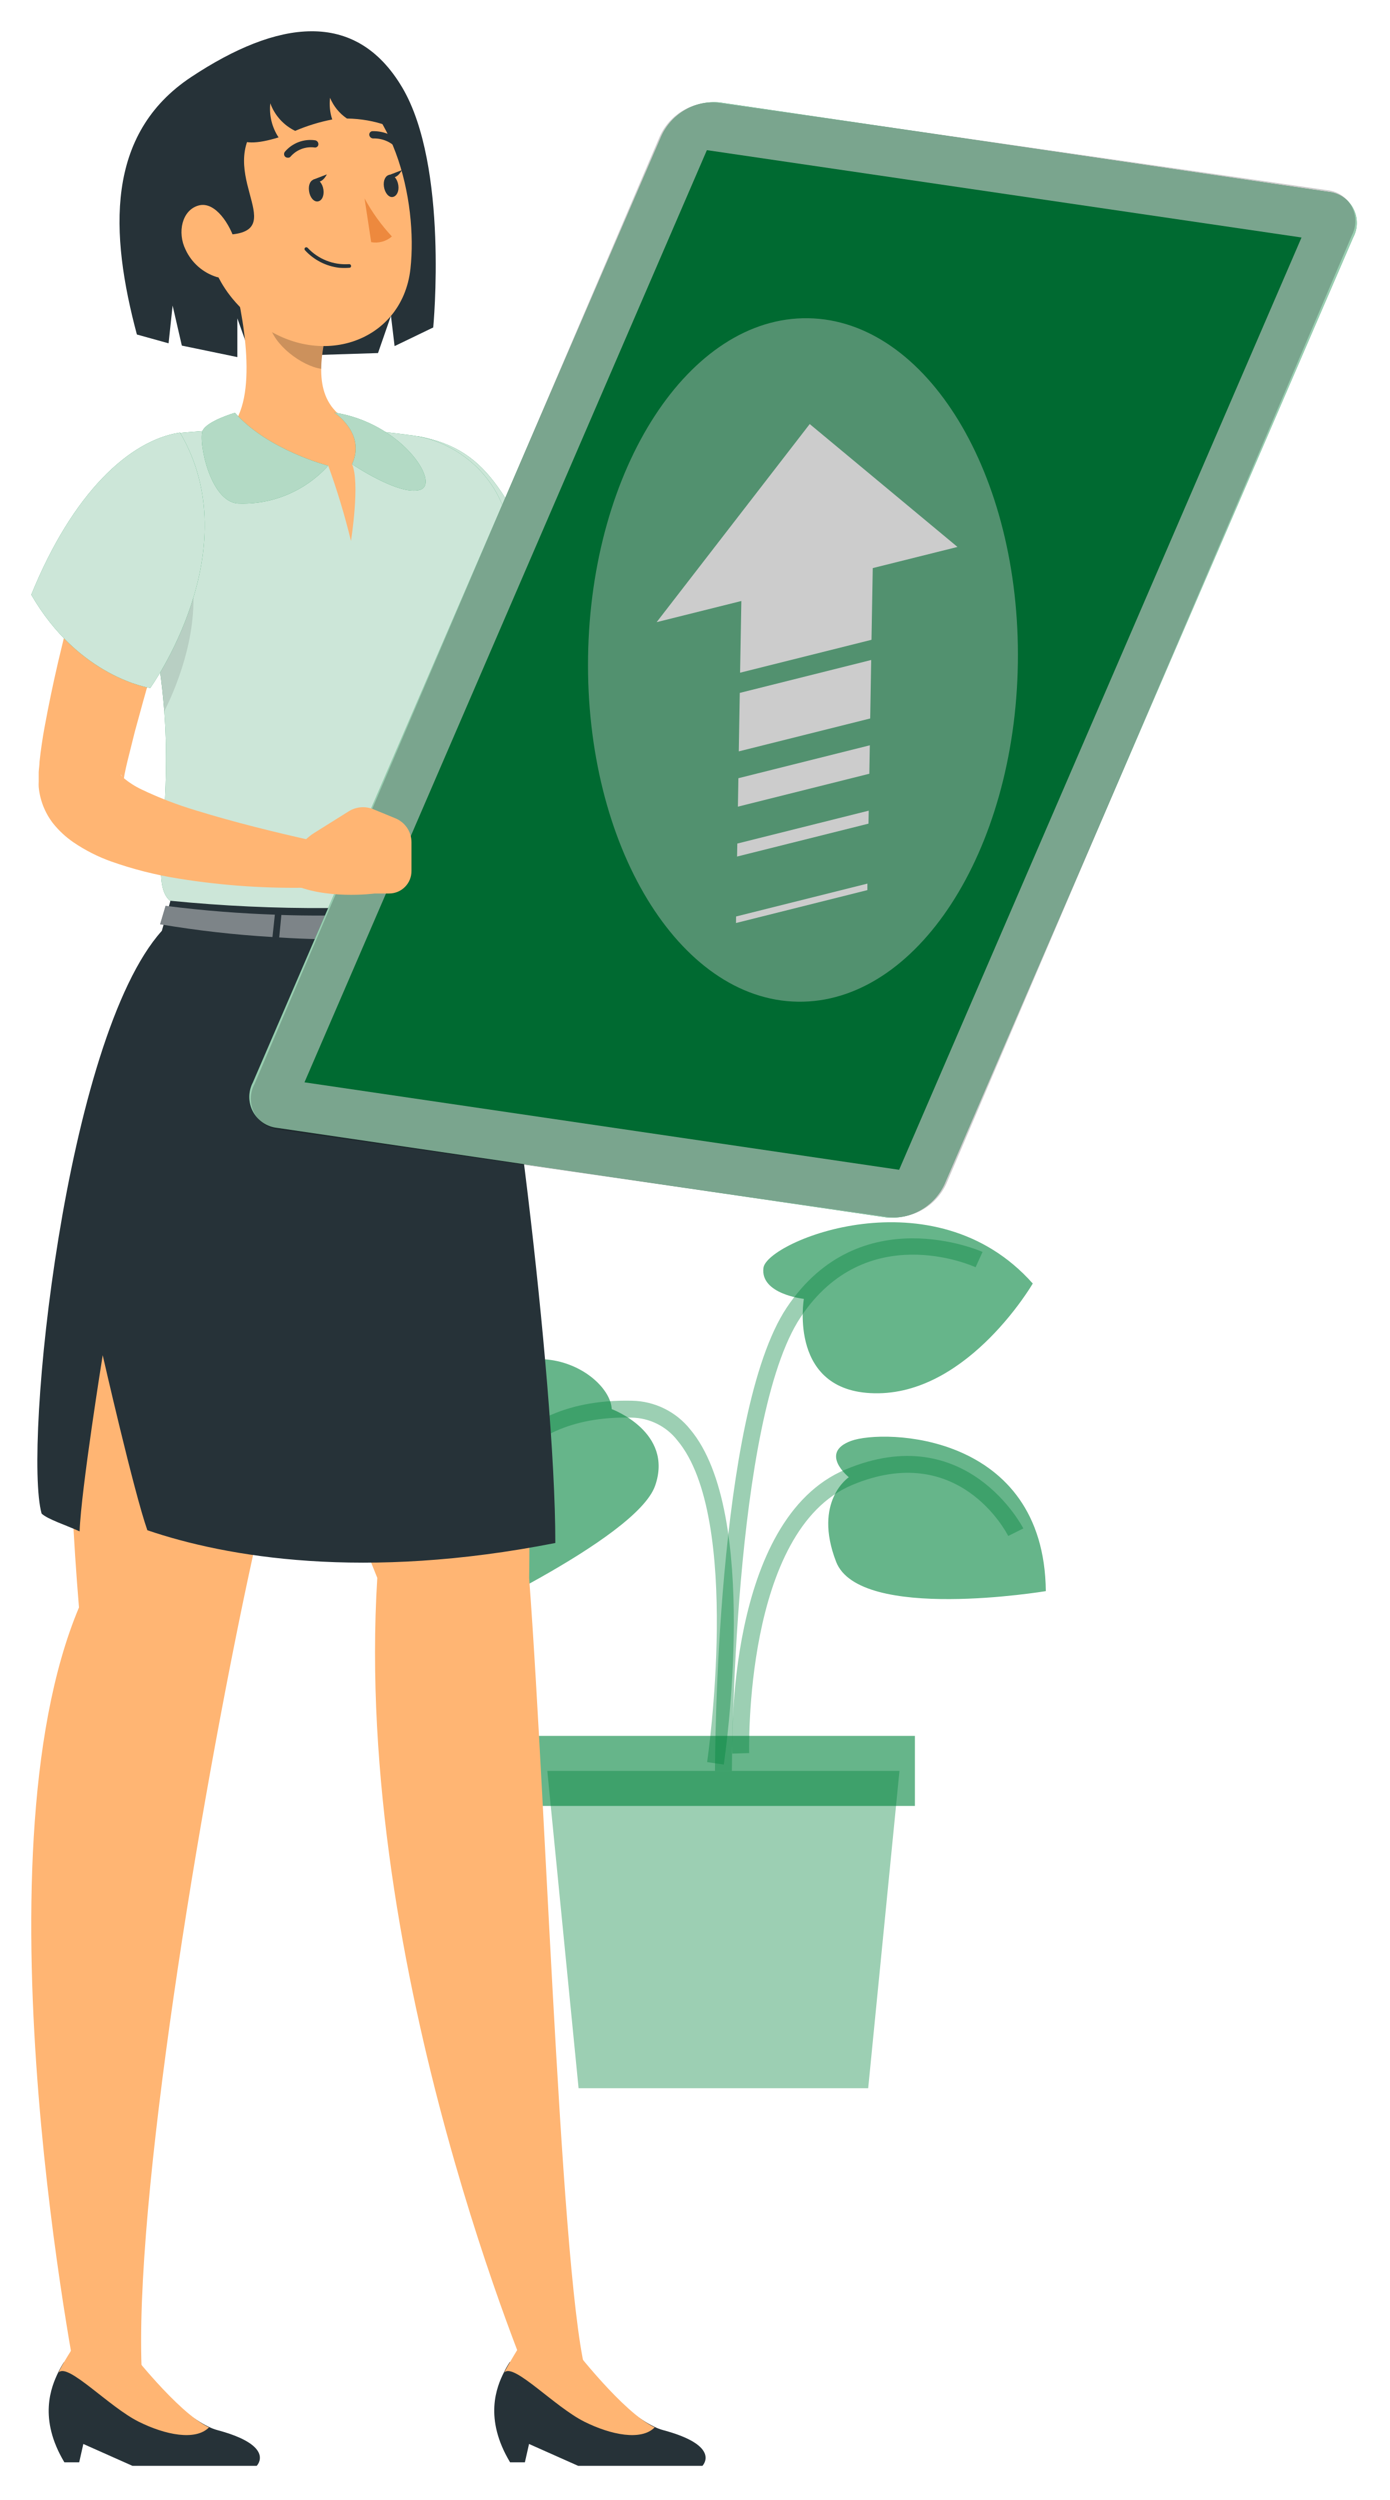 <svg width="178" height="320" viewBox="0 0 178 320" fill="none" xmlns="http://www.w3.org/2000/svg">
<g filter="url(#filter0_d_448_761)">
<path d="M92.689 221.849C92.875 220.523 97.358 189.631 88.391 178.954C87.496 177.83 86.363 176.919 85.075 176.284C83.786 175.648 82.374 175.306 80.937 175.279C62.819 174.855 60.338 189.419 60.312 189.565L62.447 189.896C62.54 189.366 64.689 177.057 80.884 177.441C82.014 177.458 83.126 177.727 84.139 178.23C85.151 178.732 86.038 179.456 86.734 180.346C95.09 190.281 90.593 221.226 90.553 221.531L92.689 221.849Z" fill="#00843D" fill-opacity="0.39"/>
<path d="M93.775 220.444L95.937 220.378C95.937 220.086 95.221 191.887 109.122 186.064C122.73 180.36 128.858 192.086 129.11 192.59L131.047 191.622C130.967 191.476 123.791 177.575 108.286 184.074C93.019 190.468 93.749 219.277 93.775 220.444Z" fill="#00843D" fill-opacity="0.39"/>
<path d="M93.724 222.658C93.724 222.207 93.843 177.561 102.544 164.562C110.887 152.041 124.363 157.93 124.934 158.196L125.822 156.233C125.663 156.153 110.131 149.296 100.74 163.369C91.694 176.951 91.561 220.788 91.561 222.658H93.724Z" fill="#00843D" fill-opacity="0.39"/>
<path d="M78.337 176.353C78.337 176.353 86.295 179.271 83.894 186.155C81.494 193.039 56.531 204.367 56.531 204.367C56.531 204.367 46.066 194.777 55.682 179.165C65.298 163.553 78.124 171.432 78.337 176.353Z" fill="#00843D" fill-opacity="0.6"/>
<path d="M102.941 162.242C102.941 162.242 97.317 161.645 97.768 158.262C98.219 154.88 119.6 146.033 132.254 160.278C132.254 160.278 124.176 174.153 112.504 174.325C100.832 174.497 102.941 162.242 102.941 162.242Z" fill="#00843D" fill-opacity="0.6"/>
<path d="M108.698 185.069C108.698 185.069 104.825 181.938 109.003 180.413C113.181 178.888 133.714 179.325 133.926 199.646C133.926 199.646 110.051 203.625 107.066 195.879C104.082 188.133 108.698 185.069 108.698 185.069Z" fill="#00843D" fill-opacity="0.6"/>
<path d="M74.092 263.272H111.178L115.184 222.658H70.086L74.092 263.272Z" fill="#00843D" fill-opacity="0.39"/>
<path d="M68.097 218.175H117.16V227.142H68.097V218.175Z" fill="#00843D" fill-opacity="0.6"/>
<path d="M55.477 37.912C55.477 37.912 57.48 17.26 51.498 7.179C45.515 -2.901 35.514 -1.442 24.492 5.853C13.47 13.148 14.067 25.855 17.529 38.814L21.587 39.941L22.105 35.113L23.285 40.233L30.395 41.705V36.745L32.159 41.705L48.407 41.188L50.065 36.413L50.529 40.299L55.477 37.912Z" fill="#263238"/>
<path d="M50.397 66.217C55.544 75.29 61.008 84.11 66.765 92.825L68.861 96.021C68.98 96.22 69.365 96.751 69.67 97.162C69.986 97.576 70.327 97.97 70.691 98.342C71.365 99.032 72.097 99.662 72.879 100.226C75.569 102.017 78.584 103.26 81.753 103.887C87.255 105.025 92.909 105.232 98.479 104.497C99.194 104.415 99.856 104.078 100.343 103.549C100.83 103.019 101.111 102.332 101.133 101.613C101.156 100.893 100.919 100.19 100.466 99.631C100.012 99.072 99.373 98.695 98.665 98.568H98.466C93.68 97.811 88.98 96.59 84.432 94.92C82.561 94.243 80.824 93.241 79.299 91.962C79.059 91.728 78.837 91.475 78.636 91.206C78.636 91.087 78.464 90.981 78.424 90.875C78.351 90.706 78.266 90.542 78.172 90.384L76.275 87.002C71.222 77.956 66.088 68.936 60.73 60.102C59.921 58.725 58.597 57.726 57.052 57.324C55.506 56.922 53.863 57.151 52.486 57.96C51.109 58.769 50.109 60.092 49.708 61.638C49.306 63.184 49.535 64.826 50.344 66.204L50.397 66.217Z" fill="#FFB573"/>
<path d="M108.732 98.779L106.451 96.882C106.029 96.528 105.528 96.28 104.99 96.16C104.452 96.04 103.893 96.051 103.36 96.193L98.307 97.519C97.308 97.783 96.388 98.282 95.622 98.974C94.856 99.666 94.266 100.532 93.903 101.498L93.452 102.705C97.007 106.127 103.387 107.188 103.387 107.188L105.164 107.706C105.527 107.818 105.909 107.859 106.288 107.824C106.666 107.789 107.034 107.679 107.371 107.502C107.707 107.324 108.005 107.082 108.248 106.79C108.491 106.497 108.673 106.159 108.785 105.796L109.833 102.267C110.008 101.642 109.998 100.979 109.802 100.359C109.607 99.74 109.235 99.191 108.732 98.779Z" fill="#FFB573"/>
<path d="M53.555 51.84C63.238 53.617 64.816 60.13 72.045 73.155C70.693 75.901 68.744 78.31 66.342 80.205C63.939 82.101 61.143 83.436 58.158 84.111C58.158 84.111 41.445 61.337 53.555 51.84Z" fill="#00843D"/>
<path opacity="0.8" d="M53.555 51.84C63.238 53.617 64.816 60.13 72.045 73.155C70.693 75.901 68.744 78.31 66.342 80.205C63.939 82.101 61.143 83.436 58.158 84.111C58.158 84.111 41.445 61.337 53.555 51.84Z" fill="white"/>
<path opacity="0.1" d="M64.072 70.116C64.79 73.323 65.871 76.439 67.295 79.401C64.722 81.761 61.568 83.396 58.156 84.136C55.514 80.413 53.29 76.409 51.524 72.199L64.072 70.116Z" fill="black"/>
<path d="M65.213 64.89C65.432 70.603 65.344 76.324 64.948 82.027C64.643 89.468 65.943 110.651 60.664 111.99C56.592 114.378 35.94 113.503 22.755 111.805C16.481 109.961 27.119 93.501 15.473 62.728C13.444 57.422 17.516 51.931 23.432 51.374C25.01 51.228 26.681 51.096 28.392 51.016C34.416 50.611 40.461 50.611 46.484 51.016C48.447 51.188 50.464 51.414 52.427 51.679C59.443 52.488 65.001 58.258 65.213 64.89Z" fill="#00843D"/>
<path opacity="0.8" d="M65.213 64.89C65.432 70.603 65.344 76.324 64.948 82.027C64.643 89.468 65.943 110.651 60.664 111.99C56.592 114.378 35.94 113.503 22.755 111.805C16.481 109.961 27.119 93.501 15.473 62.728C13.444 57.422 17.516 51.931 23.432 51.374C25.01 51.228 26.681 51.096 28.392 51.016C34.416 50.611 40.461 50.611 46.484 51.016C48.447 51.188 50.464 51.414 52.427 51.679C59.443 52.488 65.001 58.258 65.213 64.89Z" fill="white"/>
<path d="M61.632 112.642C61.632 112.642 68.343 164.822 67.76 197.955C70.081 229.02 72.031 294.238 75.572 301.295C75.453 302.873 69.909 303.231 68.423 302.276C68.423 302.276 45.185 248.398 48.315 197.955C26.973 145.311 28.247 112.642 28.247 112.642L61.632 112.642Z" fill="#FFB573"/>
<path d="M52.547 112.642C52.547 112.642 37.293 171.534 31.245 200.449C24.905 230.823 16.535 281.863 18.313 302.038C16.602 303.046 13.458 303.165 10.023 302.038C10.023 302.038 -3.586 234.246 10.115 201.736C4.107 129.885 23.127 112.642 23.127 112.642L52.547 112.642Z" fill="#FFB573"/>
<path opacity="0.1" d="M24.679 70.779C25.342 77.61 22.357 84.428 21.031 87.054C20.747 83.213 20.193 79.397 19.373 75.634L24.679 70.779Z" fill="black"/>
<path d="M29.652 30.577C31.23 36.386 33.167 47.051 29.374 50.937C29.374 50.937 26.721 56.044 42.027 55.579C43.176 58.742 44.15 61.966 44.945 65.236C44.945 65.236 46.139 57.741 45.078 55.407C54.96 54.558 47.466 50.937 47.466 50.937C40.834 49.385 40.674 44.57 41.457 40.047L29.652 30.577Z" fill="#FFB573"/>
<path opacity="0.2" d="M34.467 34.384L41.457 39.995C41.253 41.053 41.146 42.127 41.139 43.205C38.632 42.846 35.024 40.127 34.507 37.528C34.301 36.491 34.288 35.425 34.467 34.384Z" fill="black"/>
<path d="M24.679 18.892C26.456 28.282 27 32.288 32.359 36.798C40.423 43.576 51.499 39.995 52.56 30.405C53.515 21.783 50.464 7.856 40.795 4.766C38.737 4.028 36.519 3.854 34.371 4.262C32.223 4.67 30.224 5.645 28.58 7.086C26.936 8.527 25.707 10.382 25.021 12.457C24.335 14.533 24.217 16.755 24.679 18.892Z" fill="#FFB573"/>
<path d="M32.77 12.1C27.583 18.799 38.234 26.492 27.583 26.041C16.932 25.59 21.256 10.562 27.583 7.14C33.91 3.717 32.77 12.1 32.77 12.1Z" fill="#263238"/>
<path d="M27.611 7.259C28.937 13.665 29.972 15.323 35.675 13.586C34.825 12.299 34.449 10.755 34.614 9.222C35.176 10.767 36.318 12.032 37.797 12.75C39.324 12.097 40.916 11.608 42.546 11.291C42.247 10.399 42.152 9.452 42.267 8.519C42.712 9.596 43.464 10.518 44.429 11.171C46.178 11.188 47.913 11.493 49.562 12.073C49.536 5.296 38.102 -1.986 27.611 7.259Z" fill="#263238"/>
<path d="M39.575 20.456C39.681 21.252 40.185 21.862 40.702 21.782C41.219 21.703 41.525 21.079 41.419 20.284C41.312 19.488 40.795 18.878 40.278 18.957C39.761 19.037 39.455 19.66 39.575 20.456Z" fill="#263238"/>
<path d="M49.163 19.887C49.282 20.683 49.787 21.306 50.291 21.213C50.795 21.121 51.126 20.497 51.007 19.701C50.888 18.905 50.383 18.295 49.879 18.375C49.375 18.454 49.044 19.091 49.163 19.887Z" fill="#263238"/>
<path d="M49.668 18.467L51.459 17.777C51.459 17.777 50.703 19.316 49.668 18.467Z" fill="#263238"/>
<path d="M46.684 21.398C47.643 23.161 48.82 24.796 50.185 26.266C49.826 26.578 49.401 26.805 48.942 26.931C48.483 27.057 48.001 27.079 47.533 26.996L46.684 21.398Z" fill="#ED893E"/>
<path d="M43.434 30.272C43.875 30.306 44.319 30.306 44.76 30.272C44.791 30.27 44.82 30.262 44.847 30.249C44.875 30.235 44.898 30.215 44.917 30.191C44.936 30.167 44.95 30.14 44.957 30.11C44.964 30.081 44.965 30.05 44.959 30.02C44.956 29.988 44.946 29.958 44.931 29.93C44.916 29.902 44.895 29.878 44.871 29.858C44.846 29.838 44.818 29.824 44.787 29.815C44.757 29.806 44.725 29.804 44.694 29.808C43.709 29.875 42.722 29.722 41.804 29.359C40.886 28.997 40.061 28.434 39.388 27.712C39.344 27.669 39.284 27.645 39.222 27.645C39.161 27.645 39.101 27.669 39.057 27.712C39.014 27.754 38.991 27.811 38.991 27.871C38.991 27.931 39.014 27.988 39.057 28.03C40.2 29.277 41.753 30.073 43.434 30.272Z" fill="#263238"/>
<path d="M23.763 27.951C24.145 28.78 24.697 29.52 25.382 30.123C26.067 30.726 26.872 31.179 27.742 31.452C29.931 32.036 30.873 29.529 30.143 27.022C29.493 24.767 27.57 21.716 25.435 22.3C23.299 22.884 22.676 25.749 23.763 27.951Z" fill="#FFB573"/>
<path d="M36.894 16.186C36.955 16.189 37.016 16.177 37.071 16.151C37.126 16.126 37.175 16.088 37.213 16.04C37.585 15.611 38.056 15.281 38.586 15.077C39.115 14.874 39.687 14.803 40.25 14.873C40.308 14.886 40.368 14.887 40.426 14.876C40.484 14.865 40.539 14.842 40.588 14.808C40.637 14.775 40.678 14.731 40.709 14.681C40.74 14.63 40.76 14.573 40.767 14.515C40.783 14.389 40.751 14.261 40.678 14.158C40.604 14.055 40.494 13.983 40.37 13.958C39.658 13.853 38.931 13.929 38.256 14.18C37.582 14.43 36.981 14.846 36.51 15.39C36.424 15.479 36.376 15.598 36.376 15.722C36.376 15.845 36.424 15.964 36.51 16.053C36.562 16.1 36.622 16.136 36.688 16.159C36.755 16.182 36.825 16.191 36.894 16.186Z" fill="#263238"/>
<path d="M51.326 15.324C51.384 15.329 51.442 15.322 51.496 15.303C51.551 15.285 51.602 15.256 51.645 15.218C51.73 15.131 51.777 15.014 51.777 14.893C51.777 14.771 51.73 14.655 51.645 14.568C51.16 13.989 50.55 13.528 49.86 13.22C49.171 12.912 48.42 12.765 47.665 12.79C47.606 12.798 47.55 12.818 47.498 12.849C47.447 12.88 47.403 12.921 47.368 12.969C47.333 13.017 47.309 13.072 47.296 13.131C47.283 13.189 47.283 13.249 47.294 13.308C47.319 13.431 47.389 13.54 47.489 13.616C47.589 13.691 47.713 13.728 47.838 13.719C48.434 13.708 49.024 13.831 49.566 14.079C50.108 14.327 50.587 14.694 50.968 15.151C51.062 15.252 51.189 15.314 51.326 15.324Z" fill="#263238"/>
<path d="M40.065 19.01L41.855 18.32C41.855 18.32 41.113 19.886 40.065 19.01Z" fill="#263238"/>
<path d="M20.725 115.135L21.826 111.289C35.195 112.618 48.666 112.533 62.016 111.037L62.228 115.295C64.722 122.47 71.115 172.078 71.115 193.486C46.59 198.314 29.042 195.316 18.869 191.854C17.131 186.92 13.152 169.451 13.152 169.451C13.152 169.451 10.38 186.694 10.194 192C8.602 191.257 6.069 190.448 5.326 189.719C2.965 181.243 8.35 128.89 20.725 115.135Z" fill="#263238"/>
<path d="M8.244 311.149H10.141L10.671 308.801L16.958 311.6H32.875C32.875 311.6 35.408 309.053 27.822 307.023C27.45 306.923 27.09 306.785 26.747 306.612C22.702 304.716 16.945 298.309 16.945 298.309H8.204C7.938 298.713 7.699 299.134 7.488 299.569C6.52 301.532 4.901 305.564 8.244 311.149Z" fill="#263238"/>
<path d="M7.502 299.663C8.656 298.337 13.909 304.027 17.756 305.95C21.191 307.661 25.051 308.417 26.762 306.68C22.716 304.783 16.349 296.506 16.349 296.506H9.32C9.32 296.506 7.847 298.788 7.502 299.663Z" fill="#FFB573"/>
<path d="M65.32 311.149H67.217L67.747 308.801L74.034 311.6H89.951C89.951 311.6 92.485 309.053 84.898 307.023C84.527 306.923 84.167 306.785 83.823 306.612C79.778 304.716 74.021 298.309 74.021 298.309H65.28C65.014 298.713 64.775 299.134 64.564 299.569C63.556 301.532 61.964 305.564 65.32 311.149Z" fill="#263238"/>
<path d="M64.577 299.663C65.731 298.337 70.983 304.027 74.83 305.95C78.265 307.661 82.125 308.417 83.836 306.68C79.79 304.783 73.424 296.506 73.424 296.506H66.394C66.394 296.506 64.988 298.788 64.577 299.663Z" fill="#FFB573"/>
<path d="M57.534 112.177V115.201C59.219 114.936 60.89 114.618 62.522 114.22V111.421C62.522 111.421 60.718 111.779 57.534 112.177Z" fill="#263238"/>
<path d="M36.032 113.105L35.754 115.984C42.718 116.446 49.71 116.224 56.631 115.32L56.697 112.283C49.838 113.056 42.931 113.331 36.032 113.105Z" fill="#263238"/>
<path d="M20.501 114.299C25.265 115.102 30.069 115.647 34.892 115.93L35.197 113.065C30.887 112.919 26.191 112.574 21.204 111.938L20.501 114.299Z" fill="#263238"/>
<path opacity="0.4" d="M57.534 112.177V115.201C59.219 114.936 60.89 114.618 62.522 114.22V111.421C62.522 111.421 60.718 111.779 57.534 112.177Z" fill="white"/>
<path opacity="0.4" d="M36.032 113.105L35.754 115.984C42.718 116.446 49.71 116.224 56.631 115.32L56.697 112.283C49.838 113.056 42.931 113.331 36.032 113.105Z" fill="white"/>
<path opacity="0.4" d="M20.501 114.299C25.265 115.102 30.069 115.647 34.892 115.93L35.197 113.065C30.887 112.919 26.191 112.574 21.204 111.938L20.501 114.299Z" fill="white"/>
<path d="M50.199 113.079V115.732C50.196 115.913 50.124 116.086 49.999 116.216C49.873 116.347 49.703 116.425 49.522 116.435L45.238 116.621C45.141 116.626 45.043 116.611 44.952 116.577C44.861 116.542 44.778 116.489 44.709 116.42C44.64 116.351 44.587 116.268 44.552 116.177C44.517 116.086 44.503 115.988 44.508 115.891L44.654 113.238C44.661 113.064 44.733 112.9 44.856 112.777C44.979 112.654 45.144 112.582 45.318 112.575L49.456 112.35C49.554 112.344 49.652 112.359 49.743 112.393C49.835 112.428 49.919 112.481 49.989 112.55C50.059 112.619 50.114 112.701 50.15 112.792C50.186 112.883 50.203 112.981 50.199 113.079Z" fill="white"/>
<path d="M42.027 55.605C42.027 55.605 34.321 53.629 30.09 48.827C30.09 48.827 26.575 49.849 25.965 51.082C25.355 52.316 26.827 60.195 30.474 60.447C32.637 60.536 34.793 60.149 36.79 59.312C38.786 58.475 40.574 57.21 42.027 55.605Z" fill="#00843D"/>
<path d="M45.079 55.407C45.079 55.407 51.207 59.559 53.82 58.684C56.433 57.808 51.379 50.102 42.811 48.802C42.811 48.802 46.922 51.495 45.079 55.407Z" fill="#00843D"/>
<path opacity="0.7" d="M42.027 55.605C42.027 55.605 34.321 53.629 30.09 48.827C30.09 48.827 26.575 49.849 25.965 51.082C25.355 52.316 26.827 60.195 30.474 60.447C32.637 60.536 34.793 60.149 36.79 59.312C38.786 58.475 40.574 57.21 42.027 55.605Z" fill="white"/>
<path opacity="0.7" d="M45.079 55.407C45.079 55.407 51.207 59.559 53.82 58.684C56.433 57.808 51.379 50.102 42.811 48.802C42.811 48.802 46.922 51.495 45.079 55.407Z" fill="white"/>
<path d="M170.21 20.576L92.138 9.103C90.609 8.961 89.074 9.297 87.744 10.065C86.414 10.832 85.354 11.992 84.711 13.387L32.384 134.54C32.082 135.113 31.925 135.751 31.925 136.399C31.926 137.047 32.085 137.685 32.388 138.257C32.692 138.83 33.13 139.32 33.666 139.684C34.201 140.049 34.818 140.277 35.462 140.349L113.52 151.823C115.048 151.967 116.583 151.634 117.913 150.869C119.244 150.104 120.304 148.945 120.948 147.552L173.274 26.425C173.585 25.852 173.749 25.21 173.754 24.558C173.758 23.906 173.602 23.263 173.3 22.685C172.997 22.107 172.557 21.612 172.018 21.245C171.479 20.877 170.859 20.647 170.21 20.576Z" fill="#00843D"/>
<path opacity="0.6" d="M170.21 20.576L92.138 9.103C90.609 8.961 89.074 9.297 87.744 10.065C86.414 10.832 85.354 11.992 84.711 13.387L32.384 134.54C32.082 135.113 31.925 135.751 31.925 136.399C31.926 137.047 32.085 137.685 32.388 138.257C32.692 138.83 33.13 139.32 33.666 139.684C34.201 140.049 34.818 140.277 35.462 140.349L113.52 151.823C115.048 151.967 116.583 151.634 117.913 150.869C119.244 150.104 120.304 148.945 120.948 147.552L173.274 26.425C173.585 25.852 173.749 25.21 173.754 24.558C173.758 23.906 173.602 23.263 173.3 22.685C172.997 22.107 172.557 21.612 172.018 21.245C171.479 20.877 170.859 20.647 170.21 20.576Z" fill="white"/>
<path d="M90.522 15.217L38.991 134.526L115.139 145.721L166.67 26.398L90.522 15.217Z" fill="#00843D"/>
<path opacity="0.4" d="M102.169 124.208C86.971 123.98 74.944 104.212 75.306 80.055C75.669 55.899 88.284 36.501 103.482 36.729C118.681 36.957 130.708 56.725 130.345 80.882C129.983 105.038 117.368 124.436 102.169 124.208Z" fill="white"/>
<path d="M103.691 50.274L122.614 66.003L111.764 68.71L111.602 77.888L94.773 82.099L94.936 72.922L84.087 75.629L103.691 50.274Z" fill="white"/>
<path d="M111.435 87.957L94.606 92.168L94.734 84.684L111.563 80.472L111.435 87.957Z" fill="white"/>
<path d="M111.323 95.031L94.495 99.243L94.557 95.602L111.386 91.39L111.323 95.031Z" fill="white"/>
<path d="M111.216 101.418L94.387 105.629L94.419 103.966L111.248 99.755L111.216 101.418Z" fill="white"/>
<path d="M111.077 109.924L94.249 114.136L94.262 113.298L111.078 109.092L111.077 109.924Z" fill="white"/>
<path opacity="0.2" d="M35.676 140.582L113.787 151.786C115.316 151.922 116.85 151.581 118.178 150.809C119.505 150.037 120.561 148.873 121.2 147.477L173.108 26.144C173.408 25.57 173.564 24.931 173.561 24.283C173.558 23.635 173.397 22.998 173.092 22.427C172.786 21.855 172.346 21.367 171.809 21.004C171.272 20.641 170.655 20.415 170.011 20.345L91.914 9.141C90.385 9.002 88.851 9.34 87.524 10.11C86.196 10.88 85.14 12.042 84.501 13.437L32.592 134.743C32.283 135.318 32.121 135.96 32.119 136.612C32.116 137.264 32.275 137.907 32.579 138.484C32.884 139.061 33.326 139.554 33.866 139.92C34.406 140.285 35.027 140.513 35.676 140.582Z" fill="black"/>
<path d="M12.276 62.781C10.645 68.087 9.199 73.392 7.912 78.764C7.263 81.417 6.652 84.176 6.109 86.948C5.843 88.341 5.565 89.734 5.353 91.206C5.246 91.948 5.14 92.691 5.061 93.5C5.061 93.912 4.981 94.336 4.955 94.827C4.955 95.039 4.955 95.318 4.955 95.623V96.06C4.943 96.281 4.943 96.503 4.955 96.724C5.113 98.407 5.743 100.011 6.772 101.353C7.526 102.304 8.421 103.136 9.425 103.82C10.908 104.826 12.512 105.642 14.2 106.247C17.042 107.256 19.973 107.998 22.954 108.462C28.562 109.362 34.24 109.744 39.918 109.603C40.648 109.585 41.345 109.302 41.881 108.807C42.416 108.312 42.753 107.639 42.828 106.914C42.903 106.188 42.711 105.46 42.287 104.866C41.864 104.272 41.239 103.853 40.529 103.687H40.436C35.249 102.533 29.97 101.233 25.036 99.708C22.677 99 20.376 98.114 18.152 97.055C17.298 96.652 16.5 96.14 15.778 95.53C15.539 95.304 15.42 95.105 15.473 95.132C15.678 95.37 15.804 95.667 15.831 95.981V96.14V96.06V95.822L15.95 95.105C16.056 94.561 16.189 93.965 16.335 93.368L17.277 89.601C17.966 87.041 18.696 84.454 19.426 81.868C20.898 76.682 22.383 71.442 23.816 66.243C24.244 64.714 24.051 63.079 23.28 61.691C22.508 60.304 21.22 59.278 19.695 58.835C18.171 58.393 16.533 58.571 15.139 59.329C13.745 60.088 12.706 61.367 12.25 62.887L12.276 62.781Z" fill="#FFB573"/>
<path d="M23.048 51.362C16.562 52.357 9.293 59.095 4.001 72.12C10.129 82.731 19.241 84.058 19.241 84.058C19.241 84.058 31.961 66.443 23.048 51.362Z" fill="#00843D"/>
<path d="M50.558 100.704L47.812 99.576C47.303 99.365 46.751 99.279 46.201 99.325C45.652 99.371 45.122 99.548 44.655 99.841L40.225 102.614C39.354 103.162 38.627 103.91 38.103 104.796C37.58 105.682 37.275 106.68 37.214 107.707L37.148 109.033C41.565 111.222 47.971 110.36 47.971 110.36H49.815C50.196 110.362 50.573 110.287 50.925 110.142C51.276 109.996 51.596 109.782 51.864 109.511C52.132 109.241 52.343 108.92 52.485 108.567C52.628 108.214 52.698 107.836 52.693 107.455V103.781C52.689 103.112 52.483 102.461 52.102 101.912C51.72 101.363 51.182 100.942 50.558 100.704Z" fill="#FFB573"/>
<path opacity="0.8" d="M23.048 51.362C16.562 52.357 9.293 59.095 4.001 72.12C10.129 82.731 19.241 84.058 19.241 84.058C19.241 84.058 31.961 66.443 23.048 51.362Z" fill="white"/>
</g>
<defs>
<filter id="filter0_d_448_761" x="0" y="0" width="177.754" height="319.6" filterUnits="userSpaceOnUse" color-interpolation-filters="sRGB">
<feFlood flood-opacity="0" result="BackgroundImageFix"/>
<feColorMatrix in="SourceAlpha" type="matrix" values="0 0 0 0 0 0 0 0 0 0 0 0 0 0 0 0 0 0 127 0" result="hardAlpha"/>
<feOffset dy="4"/>
<feGaussianBlur stdDeviation="2"/>
<feComposite in2="hardAlpha" operator="out"/>
<feColorMatrix type="matrix" values="0 0 0 0 0 0 0 0 0 0 0 0 0 0 0 0 0 0 0.25 0"/>
<feBlend mode="normal" in2="BackgroundImageFix" result="effect1_dropShadow_448_761"/>
<feBlend mode="normal" in="SourceGraphic" in2="effect1_dropShadow_448_761" result="shape"/>
</filter>
</defs>
</svg>
